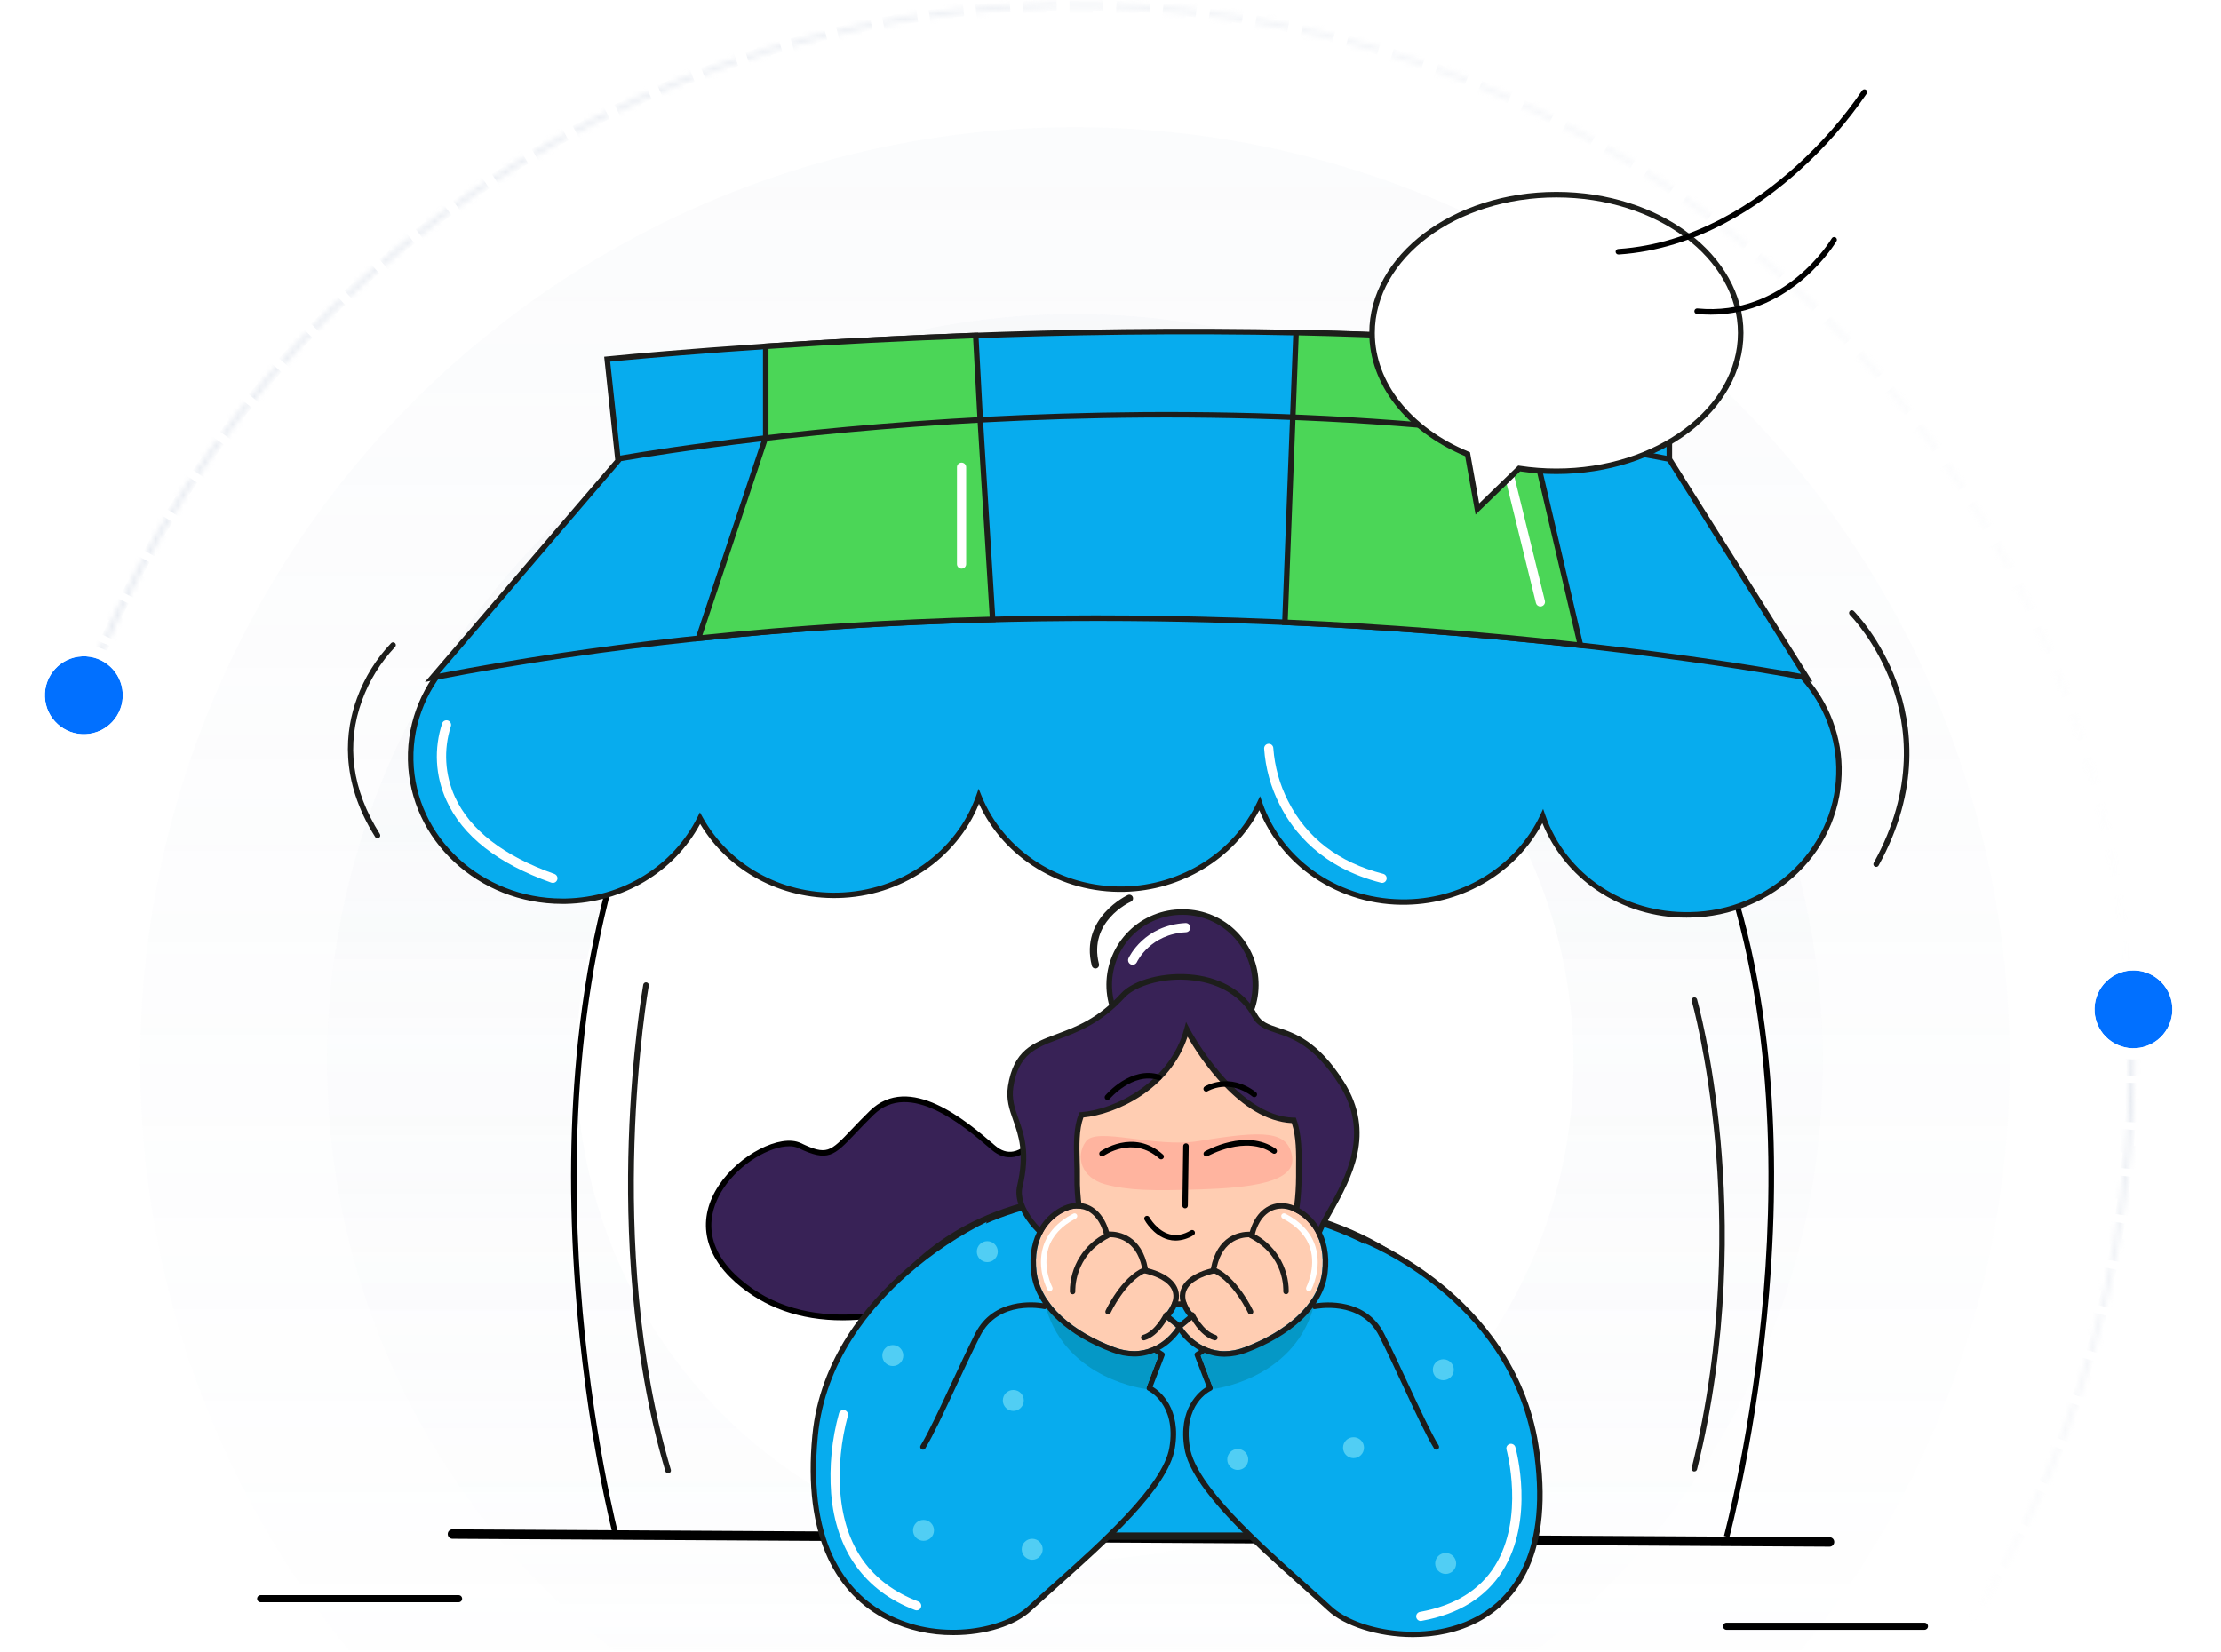 <svg width="406" height="302" viewBox="0 0 406 302" fill="none" xmlns="http://www.w3.org/2000/svg">
<mask id="mask0_14058_98042" style="mask-type:alpha" maskUnits="userSpaceOnUse" x="0" y="0" width="406" height="302">
<rect width="405.823" height="301.875" fill="#D9D9D9"/>
</mask>
<g mask="url(#mask0_14058_98042)">
<g opacity="0.5">
<mask id="path-2-inside-1_14058_98042" fill="white">
<path d="M389.978 202.565C391.994 156.308 377.371 110.86 348.758 74.459C320.146 38.057 279.439 13.112 234.015 4.144C188.591 -4.824 141.458 2.78 101.158 25.576C60.859 48.373 30.06 84.853 14.346 128.405L15.185 128.708C30.828 85.357 61.484 49.045 101.598 26.353C141.712 3.662 188.628 -3.907 233.842 5.02C279.056 13.946 319.576 38.777 348.057 75.01C376.537 111.244 391.093 156.483 389.087 202.526L389.978 202.565Z"/>
</mask>
<path d="M389.978 202.565C391.994 156.308 377.371 110.86 348.758 74.459C320.146 38.057 279.439 13.112 234.015 4.144C188.591 -4.824 141.458 2.78 101.158 25.576C60.859 48.373 30.06 84.853 14.346 128.405L15.185 128.708C30.828 85.357 61.484 49.045 101.598 26.353C141.712 3.662 188.628 -3.907 233.842 5.02C279.056 13.946 319.576 38.777 348.057 75.01C376.537 111.244 391.093 156.483 389.087 202.526L389.978 202.565Z" stroke="url(#paint0_linear_14058_98042)" stroke-width="2.848" stroke-dasharray="4.27 4.27" mask="url(#path-2-inside-1_14058_98042)"/>
</g>
<g opacity="0.5">
<mask id="path-3-inside-2_14058_98042" fill="white">
<path d="M14.604 260.572C30.489 304.063 61.43 340.422 101.818 363.061C142.206 385.699 189.369 393.118 234.758 383.973C280.146 374.827 320.755 349.723 349.225 313.21C377.695 276.697 392.14 231.192 389.943 184.943L389.051 184.986C391.238 231.021 376.859 276.316 348.521 312.661C320.182 349.006 279.76 373.994 234.581 383.098C189.402 392.201 142.457 384.816 102.254 362.282C62.052 339.748 31.254 303.556 15.442 260.266L14.604 260.572Z"/>
</mask>
<path d="M14.604 260.572C30.489 304.063 61.43 340.422 101.818 363.061C142.206 385.699 189.369 393.118 234.758 383.973C280.146 374.827 320.755 349.723 349.225 313.21C377.695 276.697 392.14 231.192 389.943 184.943L389.051 184.986C391.238 231.021 376.859 276.316 348.521 312.661C320.182 349.006 279.76 373.994 234.581 383.098C189.402 392.201 142.457 384.816 102.254 362.282C62.052 339.748 31.254 303.556 15.442 260.266L14.604 260.572Z" stroke="url(#paint1_linear_14058_98042)" stroke-width="2.848" stroke-dasharray="4.27 4.27" mask="url(#path-3-inside-2_14058_98042)"/>
</g>
<circle opacity="0.08" cx="196.502" cy="194.133" r="170.873" fill="url(#paint2_linear_14058_98042)"/>
<circle opacity="0.1" cx="196.505" cy="194.132" r="136.698" fill="url(#paint3_linear_14058_98042)"/>
<circle cx="196.504" cy="194.134" r="91.132" fill="white"/>
<g filter="url(#filter0_d_14058_98042)">
<circle cx="15.322" cy="125.09" r="7.12" transform="rotate(-2.504 15.322 125.09)" fill="#0170FF"/>
<circle cx="15.322" cy="125.09" r="8.138" transform="rotate(-2.504 15.322 125.09)" stroke="white" stroke-width="2.037"/>
</g>
<g filter="url(#filter1_d_14058_98042)">
<circle cx="389.993" cy="182.517" r="7.12" transform="rotate(-15.735 389.993 182.517)" fill="#0170FF"/>
<circle cx="389.993" cy="182.517" r="8.138" transform="rotate(-15.735 389.993 182.517)" stroke="white" stroke-width="2.037"/>
</g>
</g>
<path d="M334.437 282.803L82.709 281.364C82.48 281.364 82.26 281.273 82.098 281.111C81.936 280.949 81.845 280.729 81.845 280.5C81.845 280.271 81.936 280.051 82.098 279.889C82.26 279.727 82.48 279.636 82.709 279.636L334.437 281.075C334.666 281.075 334.886 281.166 335.048 281.328C335.21 281.49 335.301 281.71 335.301 281.939C335.301 282.168 335.21 282.388 335.048 282.55C334.886 282.712 334.666 282.803 334.437 282.803Z" fill="black"/>
<path d="M83.838 292.97H47.649C47.477 292.97 47.312 292.902 47.19 292.78C47.068 292.658 47 292.493 47 292.321C47 292.149 47.068 291.984 47.19 291.862C47.312 291.741 47.477 291.672 47.649 291.672H83.829C84.001 291.672 84.166 291.741 84.287 291.862C84.409 291.984 84.477 292.149 84.477 292.321C84.477 292.493 84.409 292.658 84.287 292.78C84.166 292.902 84.001 292.97 83.829 292.97H83.838Z" fill="black"/>
<path d="M351.799 298.013H315.609C315.524 298.013 315.44 297.996 315.361 297.964C315.283 297.931 315.211 297.883 315.151 297.823C315.091 297.763 315.043 297.691 315.01 297.612C314.977 297.534 314.961 297.449 314.961 297.364C314.961 297.279 314.977 297.195 315.01 297.116C315.043 297.037 315.091 296.966 315.151 296.905C315.211 296.845 315.283 296.797 315.361 296.765C315.44 296.732 315.524 296.715 315.609 296.715H351.789C351.875 296.715 351.959 296.732 352.038 296.765C352.116 296.797 352.188 296.845 352.248 296.905C352.308 296.966 352.356 297.037 352.389 297.116C352.421 297.195 352.438 297.279 352.438 297.364C352.438 297.449 352.421 297.534 352.389 297.612C352.356 297.691 352.308 297.763 352.248 297.823C352.188 297.883 352.116 297.931 352.038 297.964C351.959 297.996 351.875 298.013 351.789 298.013H351.799Z" fill="black"/>
<path d="M190.636 206.359C190.636 206.359 186.477 214.041 181.599 209.855C176.72 205.669 166.355 196.612 159.328 203.497C152.301 210.383 152.426 212.454 146.179 209.465C139.932 206.476 120.22 221.233 134.785 234.089C158.656 255.136 202.363 220.799 202.363 220.799L199.314 214.189L190.636 206.359Z" fill="#382256"/>
<path d="M154.046 241.419C146.27 241.419 139.687 239.085 134.449 234.466C128.521 229.238 127.408 222.776 131.403 216.741C135.101 211.133 142.672 207.233 146.394 209.008C151.145 211.277 151.75 210.642 155.684 206.503C156.608 205.528 157.657 204.429 158.975 203.141C166.241 196.017 176.707 205 181.737 209.314L181.925 209.475C182.994 210.393 184.1 210.749 185.22 210.544C188.054 210.02 190.169 206.174 190.192 206.123L190.495 205.558L199.731 213.886L202.992 220.947L202.679 221.192C202.568 221.28 191.537 229.887 177.722 235.797C169.589 239.277 162.089 241.16 155.428 241.392C154.964 241.412 154.5 241.419 154.046 241.419ZM144.259 209.586C140.833 209.586 135.356 212.588 132.243 217.295C130.078 220.57 127.573 227.046 135.118 233.709C147.245 244.404 164.755 240.249 177.309 234.879C189.708 229.577 199.852 222.08 201.741 220.644L198.9 214.495L190.754 207.145C190.004 208.329 188.027 211.049 185.405 211.533C183.969 211.798 182.58 211.365 181.269 210.238L181.081 210.077C176.28 205.955 166.288 197.382 159.681 203.857C158.377 205.138 157.328 206.234 156.417 207.199C152.439 211.385 151.373 212.508 145.96 209.922C145.426 209.684 144.844 209.569 144.259 209.586Z" fill="black"/>
<path d="M151.289 280.877C151.289 280.877 144.35 216.052 209.057 218.308C294.61 221.286 266.338 280.877 266.338 280.877H151.289Z" fill="#07ACEE"/>
<path d="M266.761 281.549H150.687L150.624 280.947C150.19 275.291 150.394 269.603 151.232 263.992C152.506 255.18 155.919 242.643 164.946 232.943C175.033 222.117 189.876 216.97 209.081 217.635C238.436 218.644 257.727 226.417 266.412 240.696C272.147 250.11 271.986 260.63 270.836 267.785C270.124 272.394 268.815 276.891 266.943 281.162L266.761 281.549ZM151.908 280.204H265.884C267.175 277.219 275.049 257.497 265.242 241.385C256.803 227.523 237.887 219.985 209.017 218.98C190.216 218.308 175.732 223.327 165.921 233.851C150.456 250.48 151.599 275.978 151.908 280.204Z" fill="#1D1D1B"/>
<path d="M249.201 226.672C249.201 226.672 276.411 237.038 280.728 264.247C287.116 304.448 251.622 302.054 243.116 294.17C234.609 286.286 218.454 273.298 217.022 264.812C215.59 256.326 221.205 253.801 221.205 253.801L218.851 247.709L237.844 235.205L240.285 238.873C240.285 238.873 248.956 236.96 252.55 244.078C256.144 251.196 260.121 260.593 262.559 264.587" fill="#07ACEE"/>
<path d="M258.288 299.338C251.736 299.338 245.65 297.203 242.773 294.534C241.354 293.219 239.713 291.757 237.978 290.207C228.964 282.154 217.748 272.132 216.524 264.89C215.284 257.517 219.248 254.397 220.579 253.57L218.394 247.884C218.353 247.777 218.35 247.658 218.385 247.549C218.421 247.44 218.492 247.346 218.589 247.283L237.581 234.779C237.636 234.742 237.698 234.717 237.763 234.704C237.827 234.691 237.894 234.692 237.959 234.705C238.023 234.718 238.085 234.744 238.139 234.781C238.194 234.817 238.241 234.865 238.277 234.92L240.537 238.312C242.218 238.047 249.702 237.304 253.014 243.846C254.493 246.775 256.039 250.063 257.505 253.244C259.6 257.742 261.58 261.985 263.002 264.322C263.066 264.436 263.083 264.57 263.05 264.696C263.016 264.822 262.936 264.93 262.824 264.998C262.713 265.066 262.58 265.088 262.452 265.06C262.325 265.032 262.214 264.955 262.141 264.846C260.689 262.466 258.699 258.193 256.591 253.671C255.115 250.497 253.585 247.215 252.112 244.3C248.75 237.61 240.49 239.341 240.409 239.358C240.31 239.38 240.206 239.372 240.112 239.334C240.018 239.296 239.937 239.231 239.881 239.146L237.716 235.895L219.483 247.901L221.679 253.617C221.724 253.737 221.722 253.87 221.673 253.989C221.623 254.108 221.53 254.203 221.413 254.255C221.201 254.353 216.175 256.75 217.52 264.722C218.683 271.617 230.225 281.926 238.65 289.453C240.389 291.007 242.033 292.479 243.458 293.794C247.9 297.916 260.39 300.676 269.851 295.626C276.306 292.183 283.346 283.956 280.23 264.325C278.027 250.44 269.673 241.076 263.053 235.666C255.854 229.786 249.087 227.17 249.019 227.143C248.9 227.092 248.804 226.996 248.754 226.876C248.703 226.757 248.701 226.622 248.747 226.5C248.794 226.378 248.886 226.28 249.003 226.224C249.121 226.168 249.255 226.161 249.379 226.202C249.446 226.226 256.342 228.892 263.665 234.866C270.429 240.387 278.969 249.955 281.225 264.167C284.436 284.383 277.069 292.917 270.325 296.517C266.566 298.525 262.336 299.338 258.288 299.338Z" fill="#1D1D1B"/>
<path d="M221.786 253.973C221.786 253.973 236.183 252.332 240.036 239.264L237.733 235.565L219.503 247.827L221.786 253.973Z" fill="#0598C6"/>
<path d="M180.526 222.783C180.526 222.783 151.589 235.74 148.997 262.52C145.076 303.033 179.662 302.055 188.169 294.164C196.675 286.273 212.826 273.292 214.258 264.806C215.691 256.32 210.076 253.795 210.076 253.795L212.43 247.703L193.437 235.199L190.996 238.867C190.996 238.867 182.325 236.954 178.731 244.072C175.137 251.189 171.16 260.586 168.722 264.58" fill="#07ACEE"/>
<path d="M174.296 298.978C170.136 299.01 166.023 298.09 162.273 296.288C157.442 293.895 153.777 290.095 151.383 284.998C148.593 279.061 147.625 271.479 148.495 262.472C149.84 248.472 158.437 238.299 165.403 232.23C169.916 228.283 174.933 224.953 180.321 222.325C180.382 222.292 180.449 222.271 180.519 222.265C180.588 222.259 180.658 222.267 180.724 222.289C180.79 222.312 180.851 222.347 180.903 222.394C180.954 222.441 180.995 222.498 181.024 222.562C181.052 222.625 181.067 222.694 181.068 222.764C181.068 222.833 181.054 222.902 181.027 222.966C180.999 223.03 180.959 223.088 180.908 223.136C180.857 223.183 180.797 223.22 180.731 223.243C175.426 225.838 170.487 229.122 166.042 233.01C159.227 238.954 150.822 248.909 149.501 262.566C147.483 283.294 155.583 291.857 162.72 295.394C172.534 300.252 183.794 297.532 187.825 293.794C189.247 292.476 190.891 291.006 192.63 289.453C201.059 281.925 212.598 271.617 213.761 264.721C215.106 256.713 209.921 254.279 209.867 254.255C209.75 254.203 209.658 254.107 209.609 253.988C209.56 253.869 209.559 253.736 209.605 253.616L211.801 247.901L193.564 235.895L191.403 239.146C191.346 239.229 191.265 239.294 191.171 239.332C191.077 239.37 190.974 239.379 190.875 239.358C190.539 239.284 182.54 237.623 179.168 244.3C177.695 247.215 176.166 250.496 174.69 253.674C172.582 258.196 170.591 262.465 169.139 264.846C169.067 264.955 168.955 265.031 168.828 265.06C168.701 265.088 168.567 265.066 168.456 264.998C168.345 264.93 168.264 264.822 168.23 264.695C168.197 264.569 168.214 264.435 168.278 264.321C169.7 261.988 171.68 257.742 173.775 253.247C175.254 250.063 176.801 246.774 178.267 243.833C181.579 237.276 189.049 238.033 190.744 238.299L193.003 234.906C193.039 234.851 193.086 234.804 193.141 234.767C193.196 234.73 193.257 234.704 193.322 234.691C193.386 234.678 193.453 234.678 193.518 234.69C193.582 234.703 193.644 234.728 193.699 234.765L212.695 247.269C212.79 247.333 212.861 247.427 212.896 247.536C212.93 247.645 212.927 247.763 212.886 247.871L210.701 253.556C212.046 254.383 216 257.503 214.756 264.876C213.536 272.118 202.316 282.141 193.302 290.193C191.567 291.743 189.94 293.219 188.508 294.52C185.593 297.24 180.177 298.978 174.296 298.978Z" fill="#1D1D1B"/>
<path d="M209.494 253.973C209.494 253.973 195.101 252.332 191.245 239.264L193.548 235.565L211.777 247.827L209.494 253.973Z" fill="#0598C6"/>
<path d="M200.235 177.091C200.086 177.091 199.941 177.04 199.824 176.948C199.706 176.857 199.623 176.728 199.586 176.584C197.337 167.775 206.085 163.69 206.172 163.65C206.335 163.576 206.52 163.569 206.687 163.631C206.854 163.694 206.99 163.82 207.064 163.982C207.138 164.145 207.144 164.33 207.082 164.497C207.019 164.664 206.893 164.799 206.731 164.873C206.394 165.018 198.924 168.541 200.887 176.251C200.91 176.336 200.914 176.426 200.902 176.513C200.89 176.601 200.86 176.685 200.815 176.761C200.77 176.838 200.711 176.904 200.64 176.957C200.569 177.01 200.489 177.049 200.403 177.071C200.348 177.084 200.292 177.091 200.235 177.091Z" fill="#1D1D1B"/>
<path d="M216.161 193.371C223.507 193.371 229.462 187.416 229.462 180.07C229.462 172.724 223.507 166.77 216.161 166.77C208.816 166.77 202.861 172.724 202.861 180.07C202.861 187.416 208.816 193.371 216.161 193.371Z" fill="#382256"/>
<path d="M216.168 193.879H215.96C212.299 193.853 208.797 192.374 206.227 189.766C203.656 187.159 202.226 183.638 202.252 179.976C202.278 176.315 203.757 172.814 206.365 170.243C208.972 167.673 212.494 166.243 216.155 166.269H216.363C220.024 166.295 223.525 167.774 226.096 170.381C228.667 172.988 230.096 176.51 230.071 180.171C230.045 183.833 228.565 187.334 225.958 189.904C223.351 192.475 219.83 193.904 216.168 193.879ZM216.168 167.274C212.775 167.25 209.51 168.574 207.093 170.957C204.676 173.339 203.304 176.584 203.279 179.978C203.255 183.372 204.579 186.636 206.962 189.053C209.344 191.47 212.589 192.842 215.983 192.867H216.175C219.535 192.862 222.759 191.537 225.151 189.178C227.544 186.82 228.915 183.615 228.968 180.255C229.017 176.862 227.716 173.588 225.352 171.154C222.988 168.719 219.753 167.324 216.36 167.274H216.168Z" fill="#1D1E1B"/>
<path d="M229.381 185.708C224.083 175.958 209.084 177.824 205.248 182.01C195.723 192.453 186.548 187.329 184.739 198.642C183.835 204.321 188.854 206.564 186.42 216.956C185.156 222.318 194.153 230.677 202.377 230.798C210.601 230.919 238.651 231.632 241.008 225.62C243.365 219.609 252.617 209.613 245.227 198.017C237.756 186.314 231.678 189.935 229.381 185.708Z" fill="#382256"/>
<path d="M210.527 231.4C208.173 231.4 205.803 231.376 203.489 231.339L202.363 231.319C196.591 231.235 190.956 227.342 188.162 223.761C186.249 221.307 185.455 218.859 185.926 216.862C187.341 210.854 186.212 207.667 185.217 204.853C184.521 202.886 183.872 201.027 184.252 198.582C185.294 192.023 188.767 190.722 193.164 189.078C196.705 187.756 200.712 186.257 204.875 181.681C207.248 179.082 213.031 177.609 218.323 178.251C223.555 178.887 227.636 181.449 229.815 185.46C230.592 186.892 231.876 187.319 233.655 187.914C236.718 188.923 240.913 190.335 245.64 197.755C251.632 207.169 246.985 215.487 243.623 221.566C242.817 222.935 242.096 224.353 241.465 225.812C239.652 230.462 225.108 231.4 210.527 231.4ZM215.778 179.119C211.229 179.119 207.215 180.625 205.621 182.37C201.294 187.114 196.984 188.728 193.518 190.022C189.265 191.613 186.195 192.762 185.243 198.74C184.907 200.932 185.482 202.593 186.165 204.516C187.207 207.462 188.387 210.797 186.904 217.094C186.504 218.775 187.241 220.934 188.955 223.146C191.605 226.542 196.937 230.237 202.377 230.314L203.503 230.334C212.134 230.472 238.402 230.896 240.53 225.459C241.179 223.958 241.92 222.498 242.749 221.088C246.007 215.231 250.482 207.213 244.797 198.313C240.261 191.192 236.26 189.857 233.342 188.899C231.496 188.284 229.903 187.753 228.934 185.971C226.917 182.256 223.104 179.879 218.206 179.284C217.401 179.18 216.59 179.124 215.778 179.116V179.119Z" fill="#1D1E1B"/>
<path d="M220.589 207.821C213.794 208.877 204.912 205.424 203.224 207.734C201.536 210.043 202.551 213.322 206.129 214.32C209.706 215.319 213.337 215.413 220.757 215.241C228.177 215.07 235.433 214.357 234.814 210.363C234.196 206.369 230.578 206.271 220.589 207.821Z" fill="#FFB49F"/>
<path d="M216.948 188.247C214.161 198.737 203.5 203.41 197.687 203.854C196.372 207.048 196.957 211.389 196.903 215.164C196.698 229.019 204.108 239.153 217.412 238.44C230.407 237.748 237.333 230.418 237.407 215.154C237.407 211.55 237.615 207.976 236.499 204.863C225.485 204.654 216.948 188.247 216.948 188.247Z" fill="#FFCDB2"/>
<path d="M216.135 238.981C210.933 238.981 206.428 237.28 203.043 234.022C198.642 229.789 196.281 223.089 196.399 215.154C196.399 214.219 196.399 213.224 196.358 212.259C196.278 209.257 196.194 206.154 197.223 203.662L197.34 203.376L197.65 203.353C203.907 202.872 213.882 197.826 216.478 188.116L216.814 186.858L217.412 188.015C217.496 188.176 225.938 204.153 236.536 204.358H236.872L236.99 204.694C237.998 207.519 237.972 210.746 237.938 213.87C237.938 214.297 237.938 214.727 237.938 215.154C237.901 222.786 236.126 228.653 232.659 232.593C229.27 236.45 224.157 238.588 217.466 238.944C217.005 238.968 216.568 238.981 216.135 238.981ZM198.043 204.331C197.216 206.584 197.293 209.452 197.371 212.232C197.398 213.207 197.425 214.213 197.411 215.171C197.297 222.82 199.546 229.258 203.745 233.296C207.205 236.624 211.922 238.228 217.399 237.939C230.46 237.24 236.845 229.786 236.916 215.151C236.916 214.72 236.916 214.287 236.916 213.86C236.946 210.813 236.98 207.932 236.139 205.357C226.644 204.893 219.187 193.199 217.083 189.555C213.852 199.302 203.964 203.746 198.043 204.331Z" fill="#1D1D1B"/>
<path d="M219.201 208.624C211.108 209.969 200.47 205.935 198.487 208.722C196.503 211.509 197.73 215.399 202.027 216.546C206.324 217.692 210.638 217.766 219.49 217.477C228.342 217.188 236.973 216.25 236.199 211.489C235.426 206.728 231.099 206.661 219.201 208.624Z" fill="#FFB49F"/>
<path d="M216.629 220.943C216.563 220.943 216.498 220.929 216.437 220.902C216.376 220.876 216.321 220.838 216.275 220.791C216.229 220.743 216.193 220.687 216.169 220.626C216.145 220.564 216.133 220.498 216.135 220.432L216.292 209.553C216.292 209.419 216.346 209.291 216.44 209.196C216.535 209.102 216.663 209.048 216.797 209.048C216.931 209.048 217.059 209.102 217.154 209.196C217.248 209.291 217.301 209.419 217.301 209.553L217.143 220.436C217.144 220.503 217.13 220.57 217.105 220.632C217.079 220.694 217.041 220.751 216.993 220.798C216.945 220.846 216.888 220.883 216.826 220.908C216.763 220.933 216.696 220.945 216.629 220.943Z" fill="black"/>
<path d="M207.053 176.409C206.932 176.408 206.811 176.382 206.7 176.332C206.499 176.237 206.342 176.067 206.265 175.858C206.188 175.649 206.197 175.418 206.29 175.215C206.404 174.97 209.168 169.164 216.713 168.78C216.823 168.775 216.934 168.791 217.038 168.828C217.142 168.865 217.237 168.923 217.319 168.997C217.401 169.071 217.468 169.161 217.515 169.26C217.563 169.36 217.59 169.468 217.595 169.579C217.601 169.689 217.585 169.8 217.547 169.904C217.51 170.008 217.453 170.103 217.379 170.185C217.305 170.267 217.215 170.334 217.115 170.381C217.015 170.429 216.907 170.456 216.797 170.461C210.301 170.798 207.921 175.716 207.823 175.928C207.754 176.073 207.645 176.196 207.508 176.281C207.372 176.366 207.214 176.411 207.053 176.409Z" fill="white"/>
<path d="M214.911 226.834C214.447 226.834 213.986 226.772 213.539 226.649C210.809 225.906 209.296 223.183 209.232 223.068C209.198 223.01 209.175 222.946 209.166 222.879C209.157 222.812 209.162 222.743 209.18 222.678C209.198 222.613 209.229 222.552 209.271 222.499C209.313 222.446 209.365 222.402 209.424 222.37C209.483 222.337 209.549 222.317 209.616 222.31C209.683 222.303 209.751 222.31 209.816 222.33C209.88 222.35 209.94 222.383 209.992 222.427C210.043 222.47 210.086 222.524 210.117 222.584C210.137 222.618 211.502 225.055 213.815 225.677C215.042 226.014 216.34 225.775 217.674 224.971C217.731 224.937 217.795 224.915 217.86 224.905C217.926 224.896 217.993 224.899 218.057 224.915C218.121 224.932 218.182 224.96 218.235 225C218.288 225.039 218.333 225.089 218.367 225.146C218.401 225.203 218.424 225.266 218.433 225.332C218.443 225.397 218.439 225.464 218.423 225.529C218.407 225.593 218.378 225.653 218.338 225.707C218.299 225.76 218.249 225.805 218.192 225.839C217.21 226.465 216.075 226.809 214.911 226.834Z" fill="black"/>
<path d="M212.255 211.977C212.13 211.978 212.01 211.933 211.918 211.849C207.117 207.529 201.768 211.328 201.714 211.365C201.606 211.432 201.477 211.456 201.351 211.432C201.226 211.408 201.115 211.337 201.04 211.233C200.965 211.13 200.932 211.003 200.947 210.876C200.963 210.75 201.025 210.634 201.123 210.551C201.183 210.508 207.191 206.238 212.591 211.099C212.668 211.167 212.722 211.256 212.747 211.356C212.771 211.455 212.765 211.56 212.728 211.655C212.692 211.751 212.627 211.833 212.542 211.89C212.457 211.948 212.357 211.978 212.255 211.977Z" fill="black"/>
<path d="M220.512 211.462C220.401 211.462 220.293 211.426 220.205 211.358C220.116 211.29 220.053 211.196 220.024 211.088C219.996 210.981 220.003 210.867 220.046 210.764C220.088 210.662 220.164 210.576 220.26 210.521C220.566 210.346 227.825 206.278 233.184 210.03C233.243 210.066 233.294 210.113 233.334 210.17C233.374 210.226 233.401 210.29 233.416 210.357C233.43 210.425 233.43 210.495 233.416 210.562C233.402 210.63 233.374 210.694 233.335 210.75C233.295 210.807 233.244 210.855 233.185 210.891C233.127 210.927 233.061 210.95 232.992 210.96C232.924 210.97 232.854 210.965 232.788 210.947C232.721 210.929 232.659 210.897 232.606 210.854C227.771 207.471 220.838 211.354 220.761 211.395C220.685 211.439 220.6 211.462 220.512 211.462Z" fill="black"/>
<path d="M202.451 201.14C202.328 201.145 202.208 201.103 202.114 201.023C202.063 200.981 202.021 200.929 201.99 200.87C201.959 200.811 201.94 200.747 201.934 200.681C201.929 200.615 201.936 200.549 201.956 200.486C201.976 200.423 202.008 200.364 202.051 200.313C202.239 200.091 206.717 194.853 212.006 196.514C212.071 196.532 212.132 196.563 212.185 196.606C212.238 196.648 212.282 196.7 212.314 196.759C212.346 196.819 212.366 196.884 212.373 196.952C212.379 197.019 212.372 197.087 212.352 197.152C212.332 197.216 212.299 197.276 212.255 197.327C212.211 197.379 212.157 197.421 212.096 197.451C212.036 197.481 211.97 197.499 211.902 197.504C211.835 197.508 211.767 197.498 211.703 197.476C207.047 196.013 202.864 200.912 202.824 200.962C202.778 201.017 202.72 201.06 202.656 201.091C202.592 201.122 202.522 201.139 202.451 201.14Z" fill="black"/>
<path d="M229.281 200.626C229.168 200.627 229.059 200.589 228.971 200.519C224.658 197.157 220.815 199.51 220.778 199.51C220.722 199.549 220.658 199.576 220.591 199.59C220.525 199.603 220.456 199.603 220.389 199.59C220.322 199.576 220.259 199.549 220.203 199.51C220.147 199.471 220.099 199.421 220.063 199.363C220.027 199.306 220.002 199.241 219.992 199.173C219.981 199.106 219.985 199.037 220.001 198.971C220.018 198.905 220.049 198.843 220.09 198.789C220.132 198.735 220.184 198.689 220.243 198.656C220.287 198.629 224.728 195.933 229.593 199.718C229.676 199.783 229.736 199.872 229.766 199.973C229.795 200.074 229.793 200.181 229.758 200.281C229.724 200.38 229.659 200.466 229.574 200.527C229.488 200.587 229.386 200.62 229.281 200.62V200.626Z" fill="black"/>
<path d="M215.005 242.72C215.005 242.72 211.121 249.135 203.684 246.354C196.247 243.574 190.236 238.682 189.486 232.57C188.737 226.457 191.749 222.729 194.947 221.394C198.144 220.059 201.062 221.942 201.933 226.272C201.933 226.272 207.864 225.055 208.943 232.758C208.943 232.758 218.454 234.382 212.601 240.74L215.005 242.72Z" fill="#FFCDB2"/>
<path d="M196.927 220.977C199.28 220.977 201.244 222.87 201.93 226.279C202.218 226.228 202.511 226.205 202.804 226.208C204.485 226.208 208.12 226.911 208.94 232.765C208.94 232.765 218.451 234.388 212.598 240.746L215.002 242.713C215.002 242.713 212.379 247.047 207.316 247.047C206.072 247.036 204.841 246.799 203.681 246.347C196.241 243.567 190.233 238.675 189.483 232.563C188.734 226.45 191.746 222.722 194.943 221.387C195.569 221.115 196.244 220.971 196.927 220.963V220.977ZM196.927 219.955C196.11 219.962 195.303 220.132 194.553 220.456C191.242 221.841 187.661 225.872 188.485 232.684C188.864 235.837 190.502 238.783 193.383 241.425C195.918 243.779 199.358 245.796 203.328 247.272C204.601 247.764 205.952 248.023 207.316 248.035C212.884 248.035 215.745 243.412 215.866 243.217L216.32 242.468L215.647 241.913L214.037 240.595C215.381 238.857 215.819 237.233 215.318 235.767C214.477 233.306 211.307 232.26 209.831 231.901C208.694 225.849 204.576 225.176 202.811 225.176H202.713C201.795 221.925 199.637 219.945 196.933 219.945L196.927 219.955Z" fill="#1D1D1B"/>
<path d="M196.073 236.645C195.945 236.644 195.823 236.595 195.73 236.508C195.637 236.421 195.58 236.301 195.572 236.174C195.561 233.928 196.186 231.726 197.377 229.821C198.567 227.917 200.273 226.389 202.296 225.415C202.416 225.355 202.554 225.345 202.681 225.387C202.808 225.429 202.914 225.519 202.974 225.639C203.034 225.758 203.044 225.897 203.002 226.024C202.96 226.151 202.87 226.256 202.75 226.316C196.207 229.628 196.564 236.066 196.567 236.117C196.572 236.183 196.564 236.249 196.543 236.312C196.522 236.375 196.489 236.433 196.446 236.483C196.402 236.533 196.349 236.574 196.29 236.604C196.23 236.633 196.166 236.65 196.1 236.655L196.073 236.645Z" fill="#1D1D1B"/>
<path d="M202.558 240.356C202.485 240.355 202.413 240.339 202.347 240.309C202.286 240.282 202.232 240.242 202.187 240.193C202.142 240.144 202.107 240.086 202.084 240.024C202.062 239.961 202.052 239.895 202.056 239.828C202.059 239.762 202.076 239.697 202.105 239.637C202.219 239.391 204.952 233.585 208.99 231.79C209.051 231.761 209.117 231.745 209.184 231.742C209.251 231.739 209.318 231.75 209.381 231.773C209.444 231.797 209.501 231.832 209.55 231.878C209.599 231.924 209.638 231.98 209.666 232.041C209.693 232.102 209.708 232.168 209.709 232.235C209.71 232.303 209.698 232.369 209.674 232.432C209.649 232.494 209.612 232.551 209.565 232.599C209.518 232.647 209.462 232.685 209.4 232.711C205.702 234.358 203.042 240.003 203.012 240.06C202.972 240.148 202.908 240.222 202.828 240.274C202.748 240.326 202.654 240.355 202.558 240.356Z" fill="#1D1D1B"/>
<path d="M209.081 245.084C208.96 245.084 208.842 245.04 208.75 244.96C208.659 244.881 208.599 244.771 208.582 244.65C208.564 244.53 208.591 244.408 208.657 244.306C208.723 244.204 208.823 244.129 208.94 244.095C211.206 243.439 212.776 240.215 212.789 240.182C212.847 240.061 212.951 239.969 213.077 239.925C213.203 239.881 213.341 239.888 213.462 239.946C213.522 239.974 213.576 240.014 213.62 240.063C213.665 240.112 213.699 240.17 213.722 240.232C213.744 240.295 213.754 240.361 213.75 240.428C213.746 240.494 213.729 240.559 213.7 240.619C213.63 240.77 211.925 244.287 209.222 245.067C209.176 245.079 209.129 245.085 209.081 245.084Z" fill="#1D1D1B"/>
<path d="M191.921 236.087C191.829 236.087 191.738 236.062 191.659 236.015C191.581 235.967 191.516 235.899 191.474 235.818C191.389 235.66 189.456 231.921 190.704 227.92C191.484 225.419 193.333 223.398 196.197 221.909C196.315 221.849 196.452 221.839 196.577 221.879C196.703 221.919 196.808 222.007 196.87 222.124C196.9 222.182 196.918 222.246 196.924 222.311C196.929 222.376 196.922 222.442 196.902 222.505C196.882 222.567 196.85 222.625 196.807 222.675C196.765 222.725 196.713 222.766 196.655 222.796C194.039 224.141 192.358 225.98 191.658 228.213C190.532 231.817 192.331 235.303 192.358 235.34C192.418 235.458 192.429 235.593 192.39 235.719C192.351 235.845 192.265 235.95 192.149 236.013C192.079 236.054 192.001 236.079 191.921 236.087Z" fill="white"/>
<path d="M216.155 242.72C216.155 242.72 220.041 249.135 227.478 246.354C234.915 243.574 240.927 238.682 241.673 232.57C242.419 226.457 239.411 222.729 236.217 221.394C233.022 220.059 230.097 221.942 229.23 226.272C229.23 226.272 223.299 225.055 222.216 232.758C222.216 232.758 212.705 234.382 218.559 240.74L216.155 242.72Z" fill="#FFCDB2"/>
<path d="M234.246 220.977C234.93 220.984 235.606 221.128 236.233 221.401C239.427 222.746 242.426 226.478 241.69 232.576C240.954 238.675 234.932 243.567 227.495 246.361C226.336 246.812 225.105 247.049 223.861 247.06C218.797 247.06 216.172 242.727 216.172 242.727L218.575 240.76C212.722 234.402 222.233 232.778 222.233 232.778C223.057 226.925 226.678 226.222 228.369 226.222C228.663 226.219 228.957 226.242 229.247 226.293C229.919 222.883 231.886 220.991 234.246 220.991V220.977ZM234.246 219.982C231.557 219.982 229.384 221.962 228.467 225.213H228.369C226.604 225.213 222.489 225.886 221.349 231.938C219.876 232.297 216.703 233.343 215.866 235.804C215.361 237.273 215.792 238.894 217.143 240.632L215.533 241.95L214.86 242.505L215.314 243.254C215.432 243.449 218.296 248.072 223.864 248.072C225.228 248.059 226.579 247.801 227.852 247.309C231.822 245.826 235.248 243.803 237.793 241.463C240.664 238.813 242.315 235.868 242.695 232.721C243.516 225.909 239.938 221.878 236.623 220.493C235.874 220.169 235.066 219.999 234.25 219.992L234.246 219.982Z" fill="#1D1D1B"/>
<path d="M235.087 236.645H235.053C234.92 236.636 234.795 236.575 234.707 236.475C234.619 236.375 234.574 236.243 234.582 236.11C234.582 235.841 234.919 229.605 228.4 226.306C228.28 226.246 228.189 226.14 228.148 226.013C228.106 225.885 228.117 225.747 228.178 225.627C228.238 225.508 228.344 225.417 228.471 225.376C228.598 225.334 228.737 225.345 228.857 225.405C230.88 226.379 232.586 227.907 233.776 229.811C234.966 231.716 235.592 233.918 235.581 236.164C235.574 236.292 235.519 236.412 235.428 236.501C235.336 236.59 235.214 236.642 235.087 236.645Z" fill="#1D1D1B"/>
<path d="M228.601 240.356C228.505 240.357 228.411 240.329 228.33 240.277C228.248 240.225 228.184 240.151 228.144 240.064C228.117 240.007 225.454 234.348 221.756 232.714C221.633 232.659 221.538 232.558 221.491 232.433C221.443 232.308 221.447 232.169 221.502 232.047C221.557 231.924 221.658 231.829 221.783 231.782C221.908 231.734 222.047 231.738 222.169 231.793C226.204 233.595 228.94 239.395 229.055 239.64C229.083 239.7 229.099 239.766 229.102 239.832C229.105 239.899 229.095 239.965 229.072 240.027C229.049 240.09 229.015 240.147 228.969 240.196C228.924 240.245 228.87 240.285 228.81 240.312C228.744 240.341 228.673 240.356 228.601 240.356Z" fill="#1D1D1B"/>
<path d="M222.082 245.083C222.034 245.083 221.987 245.076 221.941 245.063C219.251 244.283 217.533 240.766 217.463 240.615C217.416 240.496 217.416 240.364 217.463 240.246C217.51 240.127 217.599 240.031 217.714 239.976C217.829 239.921 217.961 239.911 218.083 239.949C218.204 239.988 218.307 240.07 218.37 240.181C218.37 240.215 219.954 243.439 222.22 244.095C222.336 244.129 222.436 244.203 222.502 244.305C222.568 244.407 222.595 244.529 222.578 244.649C222.562 244.769 222.502 244.878 222.411 244.958C222.32 245.038 222.203 245.083 222.082 245.083Z" fill="#1D1D1B"/>
<path d="M239.243 236.086C239.161 236.086 239.08 236.066 239.007 236.029C238.892 235.966 238.805 235.861 238.765 235.735C238.726 235.61 238.737 235.474 238.795 235.357C238.795 235.323 240.621 231.816 239.495 228.222C238.792 225.99 237.114 224.171 234.498 222.813C234.437 222.784 234.381 222.743 234.335 222.693C234.29 222.642 234.254 222.583 234.232 222.518C234.21 222.453 234.202 222.385 234.207 222.317C234.212 222.249 234.23 222.183 234.262 222.122C234.293 222.062 234.336 222.008 234.389 221.965C234.442 221.921 234.503 221.889 234.568 221.87C234.634 221.851 234.703 221.846 234.77 221.854C234.838 221.862 234.903 221.884 234.962 221.918C237.827 223.408 239.67 225.428 240.46 227.93C241.71 231.931 239.787 235.663 239.686 235.827C239.642 235.906 239.578 235.972 239.5 236.018C239.422 236.064 239.333 236.087 239.243 236.086Z" fill="white"/>
<path d="M180.479 230.774C181.538 230.774 182.396 229.916 182.396 228.858C182.396 227.799 181.538 226.941 180.479 226.941C179.421 226.941 178.563 227.799 178.563 228.858C178.563 229.916 179.421 230.774 180.479 230.774Z" fill="#51CEF4"/>
<path d="M163.205 249.777C164.263 249.777 165.121 248.919 165.121 247.861C165.121 246.802 164.263 245.944 163.205 245.944C162.146 245.944 161.288 246.802 161.288 247.861C161.288 248.919 162.146 249.777 163.205 249.777Z" fill="#51CEF4"/>
<path d="M168.82 281.737C169.878 281.737 170.736 280.879 170.736 279.821C170.736 278.762 169.878 277.904 168.82 277.904C167.761 277.904 166.903 278.762 166.903 279.821C166.903 280.879 167.761 281.737 168.82 281.737Z" fill="#51CEF4"/>
<path d="M188.686 285.194C189.745 285.194 190.603 284.336 190.603 283.277C190.603 282.219 189.745 281.361 188.686 281.361C187.628 281.361 186.77 282.219 186.77 283.277C186.77 284.336 187.628 285.194 188.686 285.194Z" fill="#51CEF4"/>
<path d="M185.233 257.984C186.292 257.984 187.15 257.126 187.15 256.067C187.15 255.009 186.292 254.151 185.233 254.151C184.175 254.151 183.317 255.009 183.317 256.067C183.317 257.126 184.175 257.984 185.233 257.984Z" fill="#51CEF4"/>
<path d="M226.261 268.78C227.32 268.78 228.178 267.922 228.178 266.863C228.178 265.805 227.32 264.947 226.261 264.947C225.203 264.947 224.345 265.805 224.345 266.863C224.345 267.922 225.203 268.78 226.261 268.78Z" fill="#51CEF4"/>
<path d="M247.426 266.621C248.484 266.621 249.342 265.763 249.342 264.705C249.342 263.647 248.484 262.789 247.426 262.789C246.367 262.789 245.509 263.647 245.509 264.705C245.509 265.763 246.367 266.621 247.426 266.621Z" fill="#51CEF4"/>
<path d="M264.27 287.786C265.328 287.786 266.186 286.928 266.186 285.869C266.186 284.811 265.328 283.953 264.27 283.953C263.211 283.953 262.353 284.811 262.353 285.869C262.353 286.928 263.211 287.786 264.27 287.786Z" fill="#51CEF4"/>
<path d="M263.839 252.369C264.898 252.369 265.756 251.511 265.756 250.453C265.756 249.395 264.898 248.537 263.839 248.537C262.781 248.537 261.923 249.395 261.923 250.453C261.923 251.511 262.781 252.369 263.839 252.369Z" fill="#51CEF4"/>
<path d="M167.569 294.456C167.466 294.456 167.365 294.438 167.269 294.402C158.118 290.923 152.812 283.563 151.938 273.117C151.566 268.161 152.052 263.177 153.377 258.387C153.447 258.18 153.595 258.008 153.789 257.908C153.984 257.808 154.21 257.788 154.419 257.852C154.628 257.916 154.805 258.059 154.91 258.25C155.016 258.442 155.042 258.667 154.984 258.878C153.734 263.482 153.272 268.264 153.619 273.022C154.46 282.894 159.254 289.558 167.868 292.832C168.05 292.903 168.202 293.035 168.297 293.206C168.393 293.377 168.425 293.575 168.39 293.768C168.355 293.96 168.253 294.134 168.103 294.26C167.953 294.385 167.764 294.455 167.569 294.456Z" fill="white"/>
<path d="M259.798 296.399C259.575 296.419 259.354 296.35 259.182 296.207C259.01 296.063 258.902 295.857 258.882 295.634C258.862 295.411 258.931 295.19 259.075 295.018C259.218 294.846 259.424 294.738 259.647 294.718C265.907 293.582 270.486 290.758 273.264 286.313C278.771 277.518 275.436 265.216 275.402 265.095C275.367 264.987 275.354 264.873 275.364 264.76C275.374 264.648 275.407 264.538 275.46 264.438C275.514 264.338 275.587 264.25 275.675 264.179C275.763 264.108 275.865 264.056 275.974 264.025C276.083 263.995 276.197 263.987 276.31 264.001C276.422 264.016 276.53 264.053 276.628 264.11C276.725 264.168 276.81 264.244 276.878 264.336C276.945 264.427 276.993 264.531 277.019 264.641C277.167 265.175 280.586 277.79 274.689 287.204C271.663 292.052 266.691 295.135 259.95 296.359C259.901 296.377 259.85 296.391 259.798 296.399Z" fill="white"/>
<path d="M112.202 281.347C112.148 281.156 107.041 261.689 105.121 235.085C103.995 219.458 104.169 204.459 105.645 190.5C107.488 173.04 111.361 157.171 117.211 143.333C122.782 130.113 134.045 119.774 150.688 112.603C165.565 106.195 184.087 102.735 204.25 102.597H205.497C228.42 102.597 251.491 106.884 270.601 114.701C291.745 123.355 306.239 135.496 312.493 149.805C318.034 162.463 321.668 177.246 323.299 193.744C324.603 206.93 324.643 221.233 323.403 236.261C321.301 261.84 316.168 280.91 316.117 281.099L315.142 280.836C315.193 280.645 320.306 261.649 322.401 236.157C324.331 212.656 324.018 178.665 311.568 150.211C305.416 136.144 291.117 124.189 270.214 115.636C250.876 107.721 227.435 103.444 204.25 103.606C184.221 103.744 165.834 107.173 151.081 113.531C134.687 120.591 123.599 130.752 118.132 143.726C105.02 174.863 104.348 210.541 106.12 234.991C108.033 261.508 113.116 280.897 113.18 281.089L112.202 281.347Z" fill="black"/>
<path d="M311.575 114.674C306.787 103.895 260.407 96.347 204.081 97.564C160.424 98.506 122.96 104.453 106.304 112.193C104.966 112.036 103.617 111.973 102.27 112.004C86.932 112.341 74.751 124.417 75.067 138.989C75.383 153.56 88.072 165.102 103.409 164.773C114.303 164.538 123.582 158.385 127.953 149.6C132.69 158.176 142.242 163.932 153.139 163.697C165.198 163.438 175.302 155.91 178.919 145.622C182.974 155.746 193.393 162.826 205.457 162.567C216.552 162.329 226.002 155.927 230.255 146.886C233.981 157.588 244.713 165.193 257.203 164.924C268.298 164.682 277.749 158.284 282.002 149.243C285.727 159.945 296.459 167.547 308.949 167.278C324.287 166.941 336.468 154.865 336.152 140.293C335.876 126.929 325.175 116.116 311.575 114.674Z" fill="#07ACEE"/>
<path d="M308.31 167.788C302.468 167.814 296.755 166.072 291.92 162.792C287.455 159.771 283.985 155.495 281.948 150.504C277.278 159.383 267.703 165.2 257.226 165.428C251.159 165.586 245.195 163.841 240.17 160.436C235.708 157.413 232.24 153.139 230.202 148.15C225.532 157.03 215.957 162.846 205.48 163.071C194.005 163.324 183.508 156.895 178.96 146.967C174.844 157.08 164.637 163.952 153.162 164.201C142.696 164.426 133.137 159.259 127.99 150.652C123.219 159.471 113.896 165.048 103.427 165.277H102.777C87.476 165.277 74.872 153.61 74.569 138.992C74.25 124.165 86.673 111.829 102.267 111.493C103.585 111.465 104.903 111.524 106.214 111.668C123.495 103.696 161.867 97.964 204.051 97.053C260.199 95.843 306.327 103.196 311.891 114.2C325.746 115.803 336.374 126.976 336.66 140.28C336.731 143.849 336.068 147.395 334.713 150.698C333.357 154.001 331.337 156.99 328.779 159.481C323.487 164.694 316.39 167.666 308.963 167.778L308.31 167.788ZM282.086 147.908L282.493 149.078C286.268 159.921 296.903 167.042 308.953 166.773C316.121 166.666 322.972 163.799 328.08 158.768C333.123 153.768 335.812 147.212 335.661 140.307C335.382 127.409 325 116.604 311.511 115.175L311.222 115.145L311.104 114.879C306.397 104.258 259.382 96.875 204.081 98.068C161.91 98.979 123.613 104.702 106.51 112.65L106.378 112.71H106.237C104.926 112.559 103.606 112.498 102.287 112.525C87.251 112.862 75.269 124.723 75.578 138.995C75.881 153.062 88.018 164.292 102.777 164.292H103.406C113.829 164.067 123.058 158.358 127.516 149.398L127.943 148.537L128.41 149.381C133.248 158.139 142.729 163.438 153.139 163.216C164.64 162.967 174.814 155.839 178.455 145.477L178.899 144.213L179.4 145.457C183.485 155.651 193.961 162.338 205.457 162.086C215.963 161.858 225.521 155.819 229.812 146.698L230.336 145.578L230.743 146.745C234.522 157.591 245.153 164.695 257.206 164.443C267.709 164.215 277.268 158.173 281.558 149.051L282.086 147.908Z" fill="#1D1D1B"/>
<path d="M110.984 65.681C110.984 65.681 221.773 54.25 305.15 65.681V83.954L330.278 123.93C330.278 123.93 205.208 99.386 79.004 123.93L112.985 84.24L110.984 65.681Z" fill="#07ACEE"/>
<path d="M77.679 124.703L112.46 84.078L110.443 65.23L110.947 65.18C111.223 65.15 139.095 62.305 176.794 60.893C211.596 59.592 262.128 59.276 305.227 65.18L305.661 65.24V83.803L331.334 124.642L330.188 124.417C329.875 124.357 298.402 118.248 251.924 115.218C209.04 112.421 144.242 111.745 79.112 124.42L77.679 124.703ZM200.245 112.512C217.268 112.512 234.586 113.083 252.001 114.22C293.591 116.933 323.191 122.107 329.236 123.22L304.645 84.099V66.121C261.708 60.288 211.465 60.604 176.821 61.902C141.933 63.21 115.476 65.741 111.539 66.131L113.509 84.405L113.368 84.569L80.325 123.163C108.742 117.716 139.404 114.321 171.489 113.077C180.957 112.7 190.542 112.512 200.245 112.512Z" fill="#1D1D1B"/>
<path d="M139.979 79.892L127.677 116.708C146.122 114.758 164.183 113.682 181.454 113.251L179.195 76.786L178.364 61.34C163.786 61.868 150.677 62.608 139.979 63.327V79.892Z" fill="#4BD657"/>
<path d="M126.948 117.29L139.475 79.812V62.857L139.945 62.827C152.721 61.966 165.642 61.297 178.348 60.836H178.842L179.696 76.776L181.992 113.76H181.468C163.11 114.224 145.029 115.383 127.728 117.212L126.948 117.29ZM140.484 63.802V79.977L140.457 80.054L128.404 116.123C145.328 114.358 162.989 113.228 180.92 112.761L178.691 76.82L177.887 61.862C165.508 62.316 152.93 62.958 140.484 63.802Z" fill="#1D1E1B"/>
<path d="M279.988 79.893L280.008 62.951C265.813 61.771 251.255 61.102 236.919 60.803L234.881 113.79C255.595 114.701 273.963 116.311 288.911 117.986L279.988 79.893Z" fill="#4BD657"/>
<path d="M289.563 118.564L288.854 118.486C271.112 116.499 252.946 115.091 234.858 114.29L234.357 114.27L236.435 60.288H236.929C252.244 60.608 266.751 61.33 280.052 62.44L280.512 62.477L280.492 79.825L289.563 118.564ZM235.406 113.305C253.108 114.099 270.88 115.477 288.255 117.404L279.483 79.953V79.893L279.504 63.418C266.496 62.346 252.338 61.64 237.403 61.32L235.406 113.305Z" fill="#1D1E1B"/>
<path d="M112.79 84.452L112.605 83.443C112.854 83.396 137.753 78.84 173.772 76.581C207.016 74.496 256.816 73.992 305.247 83.443L305.056 84.431C256.732 75.017 207.033 75.505 173.849 77.586C137.888 79.859 113.035 84.404 112.79 84.452Z" fill="#1D1D1B"/>
<path d="M69.012 153.274C68.926 153.274 68.843 153.253 68.768 153.212C68.693 153.171 68.63 153.111 68.585 153.039C61.985 142.539 63.132 133.454 65.253 127.682C66.618 123.914 68.751 120.471 71.517 117.572C71.614 117.484 71.742 117.437 71.873 117.441C72.004 117.446 72.128 117.501 72.219 117.596C72.31 117.69 72.36 117.816 72.36 117.947C72.359 118.078 72.308 118.204 72.216 118.298C69.562 121.111 67.51 124.435 66.184 128.068C63.229 136.137 64.325 144.364 69.439 152.501C69.474 152.557 69.498 152.62 69.508 152.685C69.519 152.751 69.518 152.818 69.503 152.882C69.488 152.947 69.46 153.008 69.421 153.062C69.383 153.116 69.334 153.162 69.277 153.197C69.198 153.248 69.106 153.275 69.012 153.274Z" fill="#1D1D1B"/>
<path d="M342.954 158.509C342.868 158.509 342.783 158.487 342.708 158.445C342.595 158.38 342.511 158.274 342.475 158.148C342.439 158.023 342.452 157.888 342.513 157.772C350.068 144.176 348.487 132.584 345.831 125.254C342.943 117.289 338.199 112.478 338.152 112.428C338.105 112.381 338.068 112.326 338.042 112.264C338.017 112.203 338.004 112.138 338.004 112.071C338.004 112.005 338.017 111.939 338.042 111.878C338.068 111.817 338.105 111.762 338.152 111.715C338.247 111.621 338.376 111.569 338.509 111.569C338.642 111.569 338.77 111.621 338.865 111.715C339.064 111.917 343.794 116.704 346.763 124.868C349.503 132.405 351.134 144.314 343.401 158.264C343.355 158.341 343.289 158.404 343.211 158.447C343.132 158.491 343.043 158.512 342.954 158.509Z" fill="#1D1D1B"/>
<path d="M101.056 161.431C100.961 161.43 100.867 161.414 100.777 161.384C91.007 157.917 84.558 152.867 81.613 146.372C79.567 141.919 79.293 136.855 80.847 132.207C80.933 132.007 81.094 131.849 81.295 131.765C81.497 131.681 81.722 131.679 81.925 131.759C82.128 131.839 82.292 131.994 82.383 132.193C82.473 132.391 82.483 132.617 82.41 132.822C81.05 137.061 81.316 141.653 83.156 145.706C85.92 151.758 92.039 156.495 101.345 159.797C101.533 159.862 101.691 159.992 101.792 160.164C101.893 160.336 101.93 160.537 101.896 160.733C101.862 160.929 101.76 161.107 101.607 161.235C101.455 161.362 101.262 161.432 101.063 161.431H101.056Z" fill="white"/>
<path d="M252.654 161.431C252.583 161.432 252.513 161.423 252.445 161.404C241.653 158.65 236.418 152.128 233.923 147.145C232.292 143.942 231.325 140.441 231.082 136.854C231.08 136.744 231.099 136.634 231.139 136.531C231.179 136.428 231.238 136.334 231.314 136.255C231.391 136.175 231.482 136.111 231.583 136.067C231.684 136.023 231.793 135.999 231.903 135.997H231.923C232.142 135.996 232.353 136.081 232.51 136.233C232.667 136.386 232.758 136.594 232.763 136.813C233.01 140.175 233.924 143.453 235.453 146.456C238.855 153.214 244.712 157.696 252.855 159.777C253.053 159.828 253.226 159.95 253.34 160.119C253.455 160.288 253.504 160.493 253.478 160.696C253.453 160.898 253.354 161.085 253.201 161.22C253.048 161.355 252.851 161.43 252.647 161.431H252.654Z" fill="white"/>
<path d="M281.591 110.898C281.404 110.897 281.221 110.834 281.073 110.719C280.925 110.603 280.82 110.441 280.774 110.259L274.722 85.638C274.669 85.422 274.705 85.193 274.82 85.002C274.936 84.811 275.123 84.674 275.339 84.621C275.556 84.568 275.785 84.603 275.976 84.719C276.166 84.835 276.303 85.022 276.356 85.238L282.408 109.856C282.458 110.071 282.422 110.297 282.307 110.486C282.191 110.674 282.007 110.81 281.793 110.864C281.727 110.884 281.66 110.895 281.591 110.898Z" fill="white"/>
<path d="M175.776 103.976C175.553 103.976 175.339 103.887 175.181 103.729C175.024 103.572 174.935 103.358 174.935 103.135V85.427C174.935 85.204 175.024 84.99 175.181 84.832C175.339 84.675 175.553 84.586 175.776 84.586C175.999 84.586 176.212 84.675 176.37 84.832C176.527 84.99 176.616 85.204 176.616 85.427V103.135C176.616 103.358 176.527 103.572 176.37 103.729C176.212 103.887 175.999 103.976 175.776 103.976Z" fill="white"/>
<path d="M122.12 269.392C122.011 269.392 121.905 269.357 121.818 269.292C121.731 269.228 121.667 269.136 121.635 269.032C115.19 247.256 114.434 224.222 114.935 208.733C115.476 191.952 117.567 180.155 117.587 180.037C117.599 179.971 117.624 179.908 117.661 179.851C117.697 179.794 117.744 179.745 117.8 179.707C117.855 179.669 117.917 179.641 117.983 179.627C118.049 179.613 118.116 179.611 118.183 179.623C118.249 179.635 118.312 179.66 118.369 179.696C118.425 179.733 118.474 179.78 118.513 179.835C118.551 179.891 118.578 179.953 118.592 180.019C118.607 180.084 118.608 180.152 118.596 180.218C118.512 180.682 110.356 227.318 122.631 268.743C122.668 268.871 122.654 269.009 122.592 269.126C122.529 269.244 122.422 269.332 122.294 269.372C122.238 269.388 122.179 269.394 122.12 269.392Z" fill="#1D1D1B"/>
<path d="M309.726 269.055C309.685 269.06 309.645 269.06 309.604 269.055C309.475 269.023 309.363 268.94 309.294 268.825C309.224 268.711 309.203 268.573 309.235 268.443C315.125 244.892 314.809 222.897 313.511 208.598C312.103 193.105 309.268 183.069 309.241 182.968C309.214 182.843 309.235 182.711 309.301 182.601C309.367 182.491 309.472 182.41 309.596 182.375C309.719 182.34 309.852 182.353 309.966 182.412C310.08 182.471 310.167 182.571 310.21 182.692C310.24 182.793 313.098 192.92 314.513 208.503C315.821 222.883 316.137 244.999 310.216 268.685C310.186 268.792 310.122 268.886 310.033 268.953C309.945 269.02 309.837 269.056 309.726 269.055Z" fill="#1D1D1B"/>
<path d="M250.811 60.883C250.811 46.914 265.897 35.593 284.507 35.593C303.116 35.593 318.202 46.914 318.202 60.883C318.202 74.853 303.116 86.17 284.507 86.17C282.23 86.172 279.956 86 277.705 85.655L270.066 93.069L268.274 83.046C257.865 78.76 250.811 70.432 250.811 60.883Z" fill="white"/>
<path d="M269.737 94.091L267.827 83.406C257.011 78.847 250.307 70.237 250.307 60.88C250.307 46.655 265.648 35.086 284.507 35.086C303.365 35.086 318.706 46.655 318.706 60.88C318.706 75.105 303.365 86.671 284.507 86.671C282.288 86.672 280.071 86.51 277.876 86.187L269.737 94.091ZM284.507 36.098C266.203 36.098 251.316 47.216 251.316 60.883C251.316 69.894 257.888 78.208 268.462 82.583L268.714 82.687L270.396 92.047L277.533 85.121L277.782 85.158C280.008 85.497 282.256 85.666 284.507 85.666C302.807 85.666 317.697 74.547 317.697 60.883C317.697 47.22 302.807 36.098 284.507 36.098Z" fill="#1D1E1B"/>
<path d="M261.523 72.903C260.799 72.173 260.141 71.38 259.56 70.532C258.979 69.692 258.47 68.805 258.037 67.88L257.868 67.51L257.788 67.325C257.828 67.416 257.788 67.325 257.788 67.298C257.687 67.049 257.59 66.797 257.495 66.545C257.321 66.064 257.159 65.573 257.031 65.076C256.903 64.578 256.789 64.084 256.695 63.58C256.675 63.469 256.658 63.361 256.638 63.243C256.618 63.126 256.618 63.112 256.611 63.048C256.611 63.048 256.581 62.82 256.611 62.961C256.581 62.709 256.551 62.457 256.53 62.201C256.445 61.194 256.453 60.181 256.554 59.175C256.554 59.061 256.577 58.947 256.594 58.839C256.594 58.788 256.594 58.735 256.594 58.684C256.574 58.832 256.594 58.627 256.594 58.61C256.631 58.361 256.671 58.113 256.722 57.864C256.813 57.397 256.924 56.933 257.058 56.475C257.193 56.018 257.337 55.561 257.505 55.114C257.549 54.996 257.596 54.875 257.643 54.757L257.704 54.609C257.704 54.583 257.768 54.455 257.721 54.562C257.822 54.327 257.926 54.092 258.037 53.86C258.46 52.973 258.951 52.121 259.506 51.311C260.118 50.417 260.811 49.58 261.574 48.81C261.975 48.404 262.39 48.016 262.818 47.647C263.295 47.24 263.614 46.991 264.115 46.638C264.266 46.545 264.376 46.397 264.421 46.226C264.466 46.054 264.443 45.872 264.357 45.717C264.312 45.641 264.253 45.574 264.183 45.52C264.112 45.467 264.032 45.428 263.946 45.406C263.861 45.384 263.772 45.379 263.684 45.391C263.597 45.404 263.512 45.433 263.436 45.478C259.957 47.917 257.343 51.4 255.976 55.423C254.674 59.44 254.854 63.79 256.483 67.685C257.439 69.98 258.823 72.073 260.561 73.851C260.624 73.913 260.698 73.963 260.78 73.997C260.861 74.031 260.949 74.048 261.037 74.048C261.125 74.048 261.213 74.031 261.295 73.997C261.376 73.963 261.45 73.913 261.513 73.851C261.635 73.723 261.704 73.552 261.704 73.375C261.704 73.198 261.635 73.028 261.513 72.899L261.523 72.903Z" fill="white"/>
<path d="M261.052 74.389C260.918 74.39 260.785 74.364 260.661 74.313C260.537 74.263 260.424 74.188 260.329 74.093C258.561 72.284 257.154 70.155 256.184 67.819C254.514 63.851 254.33 59.414 255.666 55.322C257.063 51.235 259.718 47.695 263.251 45.209C263.351 45.14 263.464 45.092 263.583 45.068C263.702 45.043 263.825 45.043 263.944 45.068C264.087 45.096 264.223 45.153 264.344 45.234C264.465 45.315 264.569 45.42 264.65 45.542C264.785 45.769 264.826 46.041 264.763 46.298C264.7 46.555 264.539 46.778 264.313 46.917C263.809 47.276 263.5 47.519 263.039 47.925C262.578 48.332 262.209 48.672 261.819 49.069C261.073 49.824 260.398 50.645 259.801 51.523C259.256 52.319 258.774 53.156 258.359 54.028C258.255 54.243 258.157 54.458 258.063 54.68C258.062 54.687 258.062 54.693 258.063 54.7L257.982 54.895C257.935 55.009 257.889 55.127 257.845 55.231C257.68 55.675 257.532 56.122 257.408 56.576C257.283 57.03 257.169 57.484 257.071 57.938C257.024 58.18 256.981 58.425 256.947 58.671V58.721C256.947 58.721 256.947 58.741 256.947 58.755V58.889C256.947 59.004 256.92 59.114 256.91 59.225C256.811 60.208 256.803 61.197 256.886 62.181C256.907 62.416 256.93 62.651 256.96 62.887C256.96 62.927 256.96 62.968 256.96 63.008L256.987 63.189C256.987 63.3 257.024 63.408 257.041 63.526C257.129 64.02 257.24 64.514 257.377 64.995C257.515 65.476 257.66 65.963 257.831 66.437C257.922 66.686 258.02 66.931 258.12 67.177L258.208 67.379C258.261 67.503 258.315 67.624 258.373 67.742C258.797 68.651 259.296 69.524 259.865 70.351C260.439 71.18 261.083 71.957 261.792 72.674C261.972 72.865 262.073 73.119 262.073 73.382C262.073 73.645 261.972 73.898 261.792 74.089C261.702 74.183 261.594 74.258 261.474 74.31C261.355 74.362 261.226 74.39 261.096 74.392L261.052 74.389ZM263.759 45.72C263.717 45.72 263.675 45.733 263.641 45.757C260.224 48.159 257.656 51.582 256.305 55.534C255.019 59.472 255.197 63.742 256.806 67.56C257.742 69.814 259.102 71.868 260.81 73.612C260.879 73.671 260.968 73.705 261.059 73.706C261.139 73.707 261.217 73.675 261.274 73.619C261.307 73.587 261.333 73.549 261.351 73.508C261.369 73.466 261.379 73.421 261.379 73.375C261.379 73.329 261.369 73.284 261.351 73.242C261.333 73.2 261.307 73.162 261.274 73.131C260.532 72.387 259.857 71.58 259.257 70.717C258.669 69.864 258.152 68.965 257.71 68.028C257.673 67.954 257.64 67.88 257.606 67.806L257.458 67.469V67.439C257.354 67.187 257.253 66.931 257.159 66.672C256.981 66.182 256.823 65.681 256.688 65.177C256.554 64.672 256.439 64.168 256.352 63.65C256.332 63.539 256.315 63.428 256.298 63.314L256.254 63.021C256.221 62.762 256.194 62.507 256.17 62.248C256.085 61.223 256.094 60.192 256.197 59.168C256.197 59.051 256.221 58.933 256.234 58.815L256.254 58.667V58.587C256.291 58.334 256.335 58.079 256.385 57.827C256.476 57.353 256.591 56.879 256.722 56.411C256.853 55.944 257.008 55.483 257.179 55.023L257.32 54.66L257.401 54.458C257.506 54.216 257.618 53.977 257.737 53.742C258.166 52.838 258.667 51.971 259.233 51.146C259.857 50.236 260.561 49.385 261.338 48.601C261.741 48.191 262.165 47.794 262.602 47.418C263.039 47.041 263.409 46.745 263.923 46.386C264.051 46.295 264.186 46.09 264.078 45.922C264.015 45.83 263.918 45.766 263.809 45.743L263.759 45.72Z" fill="white"/>
<path d="M295.857 46.534C295.723 46.538 295.593 46.489 295.495 46.398C295.398 46.307 295.34 46.18 295.336 46.046C295.331 45.913 295.38 45.782 295.471 45.685C295.563 45.587 295.69 45.53 295.823 45.525C309.87 44.587 321.228 36.784 328.285 30.396C332.856 26.286 336.919 21.645 340.388 16.57C340.424 16.515 340.47 16.466 340.525 16.428C340.579 16.391 340.641 16.364 340.705 16.35C340.77 16.335 340.837 16.334 340.902 16.346C340.968 16.358 341.03 16.382 341.086 16.418C341.142 16.453 341.19 16.5 341.228 16.554C341.266 16.609 341.293 16.67 341.307 16.735C341.321 16.799 341.322 16.866 341.31 16.932C341.299 16.997 341.275 17.059 341.239 17.115C337.725 22.256 333.611 26.959 328.984 31.125C321.806 37.627 310.24 45.582 295.894 46.537L295.857 46.534Z" fill="black"/>
<path d="M312.728 57.531C311.904 57.531 311.047 57.491 310.186 57.407C310.053 57.394 309.929 57.329 309.844 57.225C309.758 57.121 309.718 56.988 309.731 56.854C309.744 56.72 309.809 56.597 309.913 56.512C310.017 56.426 310.15 56.386 310.284 56.398C326.318 57.962 334.733 43.754 334.827 43.622C334.858 43.56 334.901 43.505 334.953 43.46C335.006 43.416 335.067 43.382 335.133 43.362C335.199 43.342 335.269 43.336 335.338 43.344C335.407 43.352 335.473 43.374 335.533 43.408C335.592 43.443 335.644 43.489 335.686 43.545C335.727 43.601 335.756 43.664 335.771 43.732C335.787 43.799 335.788 43.869 335.776 43.937C335.763 44.005 335.737 44.069 335.698 44.127C335.607 44.258 327.763 57.531 312.728 57.531Z" fill="black"/>
<defs>
<filter id="filter0_d_14058_98042" x="-4.02" y="107.785" width="38.684" height="38.684" filterUnits="userSpaceOnUse" color-interpolation-filters="sRGB">
<feFlood flood-opacity="0" result="BackgroundImageFix"/>
<feColorMatrix in="SourceAlpha" type="matrix" values="0 0 0 0 0 0 0 0 0 0 0 0 0 0 0 0 0 0 127 0" result="hardAlpha"/>
<feOffset dy="2.037"/>
<feGaussianBlur stdDeviation="5.093"/>
<feComposite in2="hardAlpha" operator="out"/>
<feColorMatrix type="matrix" values="0 0 0 0 0 0 0 0 0 0 0 0 0 0 0 0 0 0 0.05 0"/>
<feBlend mode="normal" in2="BackgroundImageFix" result="effect1_dropShadow_14058_98042"/>
<feBlend mode="normal" in="SourceGraphic" in2="effect1_dropShadow_14058_98042" result="shape"/>
</filter>
<filter id="filter1_d_14058_98042" x="370.649" y="165.21" width="38.689" height="38.688" filterUnits="userSpaceOnUse" color-interpolation-filters="sRGB">
<feFlood flood-opacity="0" result="BackgroundImageFix"/>
<feColorMatrix in="SourceAlpha" type="matrix" values="0 0 0 0 0 0 0 0 0 0 0 0 0 0 0 0 0 0 127 0" result="hardAlpha"/>
<feOffset dy="2.037"/>
<feGaussianBlur stdDeviation="5.093"/>
<feComposite in2="hardAlpha" operator="out"/>
<feColorMatrix type="matrix" values="0 0 0 0 0 0 0 0 0 0 0 0 0 0 0 0 0 0 0.05 0"/>
<feBlend mode="normal" in2="BackgroundImageFix" result="effect1_dropShadow_14058_98042"/>
<feBlend mode="normal" in="SourceGraphic" in2="effect1_dropShadow_14058_98042" result="shape"/>
</filter>
<linearGradient id="paint0_linear_14058_98042" x1="20.454" y1="112.038" x2="392.052" y2="200.547" gradientUnits="userSpaceOnUse">
<stop stop-color="#CDD5E2"/>
<stop offset="1" stop-color="#CDD5E2" stop-opacity="0"/>
</linearGradient>
<linearGradient id="paint1_linear_14058_98042" x1="391.41" y1="195.437" x2="353.85" y2="294.044" gradientUnits="userSpaceOnUse">
<stop stop-color="#CDD5E2"/>
<stop offset="1" stop-color="#CDD5E2" stop-opacity="0"/>
</linearGradient>
<linearGradient id="paint2_linear_14058_98042" x1="196.502" y1="23.261" x2="196.502" y2="365.006" gradientUnits="userSpaceOnUse">
<stop stop-color="#CDD5E2"/>
<stop offset="1" stop-color="#CDD5E2" stop-opacity="0"/>
</linearGradient>
<linearGradient id="paint3_linear_14058_98042" x1="196.505" y1="57.434" x2="196.505" y2="330.83" gradientUnits="userSpaceOnUse">
<stop stop-color="#CDD5E2"/>
<stop offset="1" stop-color="#CDD5E2" stop-opacity="0"/>
</linearGradient>
</defs>
</svg>
